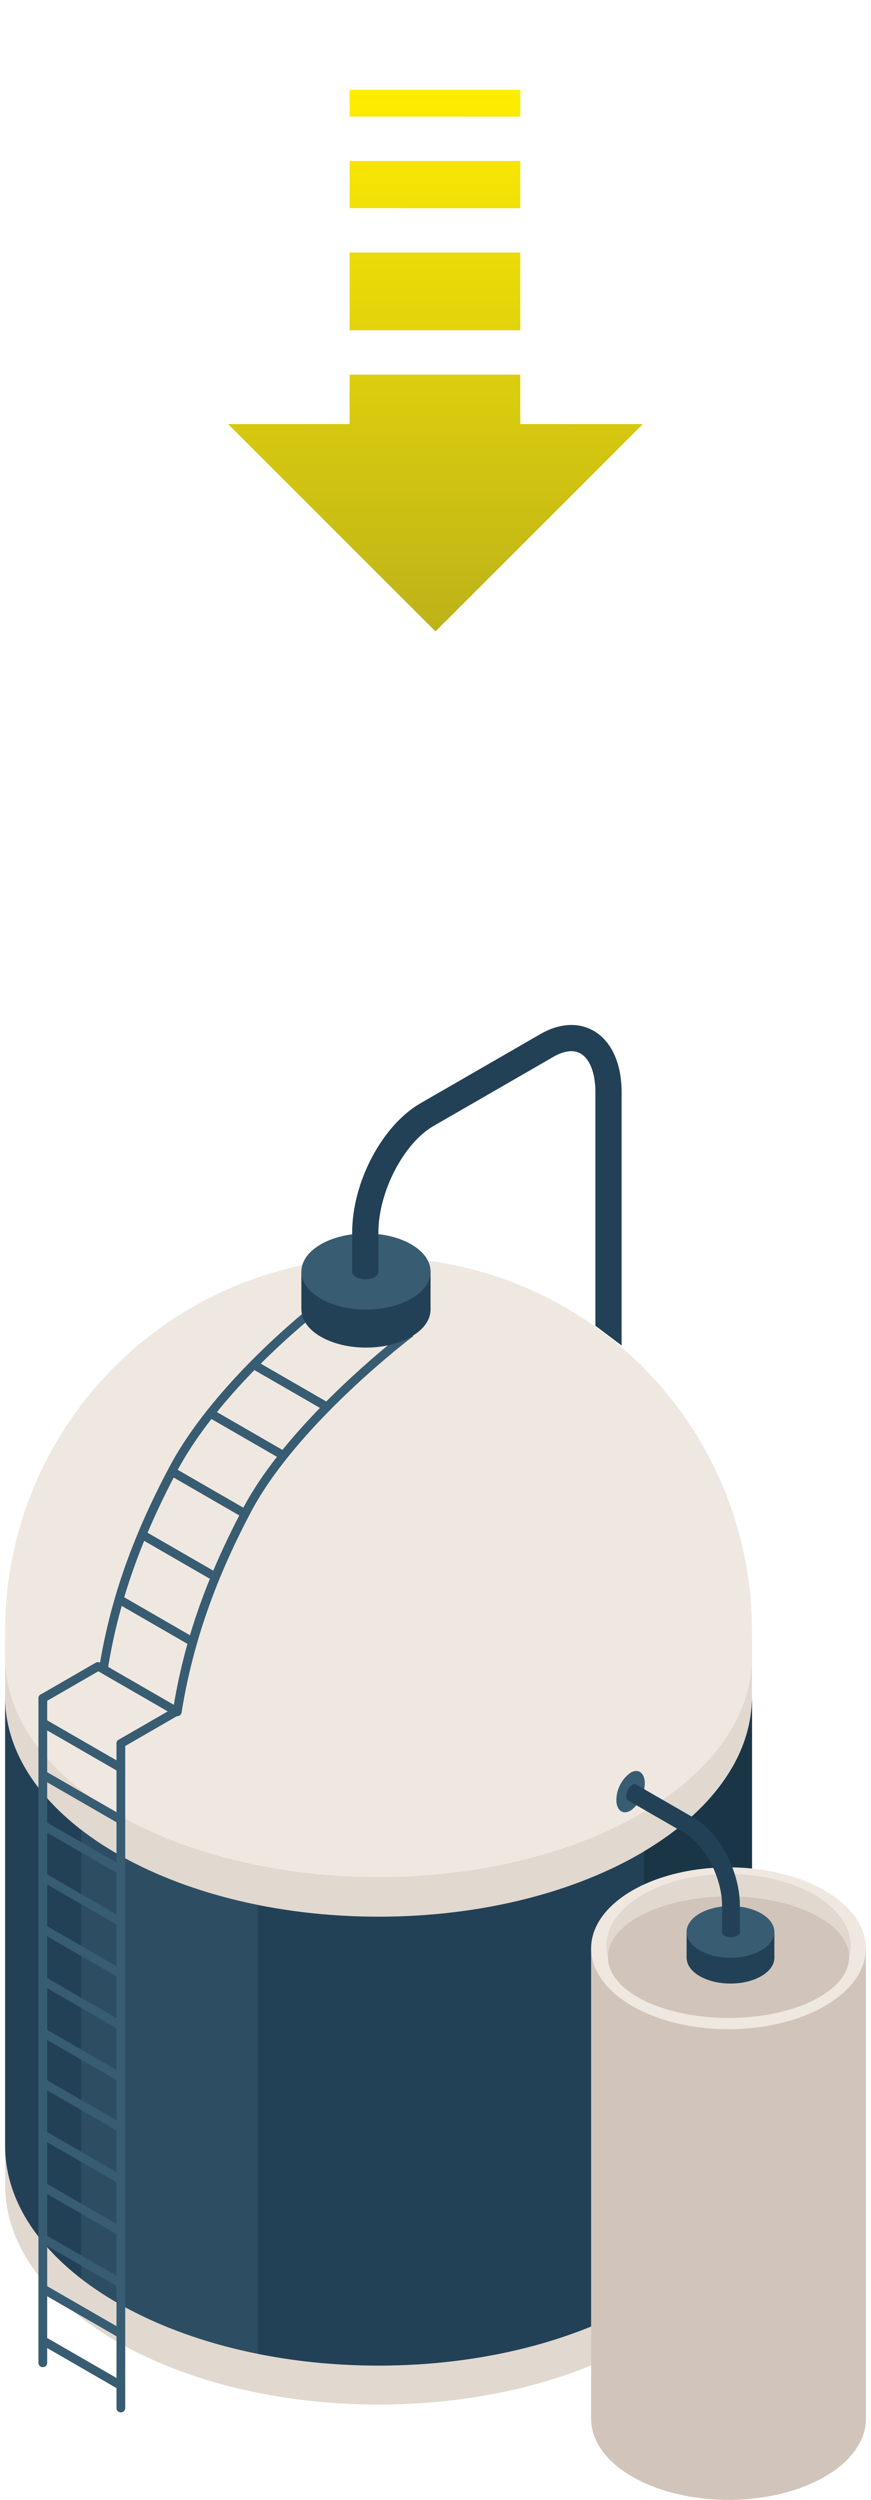 <svg xmlns="http://www.w3.org/2000/svg"
    xmlns:xlink="http://www.w3.org/1999/xlink" viewBox="0 0 209.069 600">
    <defs>
        <style>.cls-1{fill:#e1d8d0;}.cls-2{fill:#234156;}.cls-3{fill:#436d81;isolation:isolate;opacity:0.3;}.cls-4{fill:#1a3546;}.cls-5{fill:#efe8e1;}.cls-6{fill:#385c72;}.cls-7{fill:#d1c5bb;}.cls-8{fill:url(#Degradado_sin_nombre_91);}</style>
        <linearGradient id="Degradado_sin_nombre_91" x1="104.534" y1="151.546" x2="104.534" y2="21.546" gradientUnits="userSpaceOnUse">
            <stop offset="0" stop-color="#bdb219"/>
            <stop offset="0.997" stop-color="#ffed00"/>
        </linearGradient>
    </defs>
    <g id="Capa_1" data-name="Capa 1">
        <path class="cls-1" d="M1.223,393.314V524.33c0,29.156,40.132,52.792,89.637,52.792S180.5,553.486,180.5,524.33V393.314Z"/>
        <path class="cls-2" d="M90.86,460.026c-49.5,0-89.637-23.636-89.637-52.792V514.985c0,29.156,40.132,52.792,89.637,52.792S180.5,544.141,180.5,514.985V407.233C180.5,436.389,140.364,460.026,90.86,460.026Z"/>
        <path class="cls-3" d="M19.475,439.139V546.89c10.669,8.26,25.366,14.619,42.38,18.045V457.184C44.842,453.758,30.144,447.4,19.475,439.139Z"/>
        <path class="cls-4" d="M154.582,444.353V552.1c16.017-9.537,25.914-22.646,25.914-37.12V407.233C180.5,421.707,170.6,434.816,154.582,444.353Z"/>
        <ellipse class="cls-5" cx="90.86" cy="397.732" rx="89.636" ry="52.792"/>
        <path class="cls-5" d="M180.5,398.064v-6.639A89.636,89.636,0,0,0,90.86,301.789h0A89.636,89.636,0,0,0,1.224,391.425v6.639Z"/>
        <path class="cls-6" d="M97.964,319c-.28.21-28.127,21.268-39.576,42.9C49,379.651,44.1,394.628,41.629,409.791c.242.053.489.085.731.163.439.14.8.892,1.224,1.068,2.426-15.072,7.332-30.515,16.658-48.139,11.227-21.217,38.705-42,38.982-42.207Z"/>
        <path class="cls-6" d="M77.406,311.406c-.252.189-25.383,19.2-36.832,40.834-9.357,17.684-14.236,32.615-16.716,47.72l.036.014c.05.019.1.037.153.055.124.043.25.081.377.117.258.074.519.137.778.211.226.064.454.124.681.184,2.438-14.99,7.269-29.788,16.545-47.32,11.226-21.215,35.989-39.951,36.238-40.137Z"/>
        <path class="cls-6" d="M10.278,568.151a1.048,1.048,0,0,0,1.049-1.049V407.61a1.049,1.049,0,0,0-2.1,0V567.1A1.048,1.048,0,0,0,10.278,568.151Z"/>
        <path class="cls-6" d="M10.279,408.659a1.042,1.042,0,0,0,.523-.14l13.219-7.632a1.049,1.049,0,1,0-1.049-1.817L9.753,406.7a1.049,1.049,0,0,0,.526,1.957Z"/>
        <path class="cls-6" d="M29.011,579a1.048,1.048,0,0,0,1.049-1.049V418.457a1.049,1.049,0,0,0-2.1,0V577.949A1.049,1.049,0,0,0,29.011,579Z"/>
        <path class="cls-6" d="M29.012,419.506a1.042,1.042,0,0,0,.523-.14l13.219-7.632a1.049,1.049,0,1,0-1.049-1.817l-13.219,7.632a1.049,1.049,0,0,0,.526,1.957Z"/>
        <rect class="cls-6" x="18.496" y="556.152" width="2.098" height="21.883" transform="translate(-481.378 300.535) rotate(-60.007)"/>
        <rect class="cls-6" x="18.495" y="543.718" width="2.098" height="21.883" transform="translate(-470.61 294.317) rotate(-60.007)"/>
        <rect class="cls-6" x="18.489" y="531.624" width="2.098" height="21.883" transform="translate(-460.138 288.262) rotate(-60.007)"/>
        <rect class="cls-6" x="18.495" y="519.177" width="2.098" height="21.883" transform="translate(-449.355 282.043) rotate(-60.007)"/>
        <rect class="cls-6" x="18.494" y="506.735" width="2.098" height="21.883" transform="translate(-438.58 275.82) rotate(-60.007)"/>
        <rect class="cls-6" x="18.494" y="494.302" width="2.098" height="21.883" transform="translate(-427.812 269.603) rotate(-60.007)"/>
        <rect class="cls-6" x="18.489" y="482.205" width="2.098" height="21.883" transform="translate(-417.337 263.548) rotate(-60.007)"/>
        <rect class="cls-6" x="18.488" y="469.771" width="2.098" height="21.883" transform="translate(-406.569 257.329) rotate(-60.007)"/>
        <rect class="cls-6" x="18.493" y="457.327" width="2.098" height="21.883" transform="translate(-395.789 251.11) rotate(-60.007)"/>
        <rect class="cls-6" x="18.492" y="444.886" width="2.098" height="21.883" transform="translate(-385.014 244.887) rotate(-60.007)"/>
        <rect class="cls-6" x="18.492" y="432.452" width="2.098" height="21.883" transform="translate(-374.245 238.668) rotate(-60.007)"/>
        <rect class="cls-6" x="18.488" y="420.353" width="2.098" height="21.883" transform="translate(-363.768 232.615) rotate(-60.007)"/>
        <rect class="cls-6" x="18.491" y="407.911" width="2.098" height="21.883" transform="translate(-352.991 226.395) rotate(-60.007)"/>
        <path class="cls-2" d="M103.35,314.306c0,5.043-6.942,9.132-15.5,9.132s-15.5-4.089-15.5-9.132,6.942-9.132,15.5-9.132S103.35,309.263,103.35,314.306Z"/>
        <rect class="cls-2" x="72.34" y="305.175" width="31.009" height="9.132"/>
        <path class="cls-6" d="M103.35,305.175c0,5.043-6.942,9.132-15.5,9.132s-15.5-4.088-15.5-9.132,6.942-9.132,15.5-9.132S103.35,300.131,103.35,305.175Z"/>
        <path class="cls-2" d="M90.891,305.158c0,1.045-1.438,1.892-3.212,1.892s-3.212-.847-3.212-1.892,1.438-1.892,3.212-1.892S90.891,304.113,90.891,305.158Z"/>
        <path class="cls-2" d="M149.209,322.942l-6.293-4.744V262.122c0-4.51-1.324-7.967-3.544-9.248-2.143-1.238-4.741-.256-6.541.781l-28.774,16.6c-7.171,4.139-13.231,15.846-13.231,25.561v9.357H84.533V295.82c0-12.089,7.195-25.711,16.379-31.013l28.772-16.6c4.574-2.64,9.132-2.918,12.834-.78,4.252,2.455,6.691,7.812,6.691,14.7v60.819Z"/>
        <path class="cls-6" d="M42.548,411.912a1.042,1.042,0,0,1-.523-.14l-18.741-10.82a1.049,1.049,0,0,1,1.049-1.817l18.741,10.82a1.049,1.049,0,0,1-.526,1.957Z"/>
        <path class="cls-6" d="M45.8,394.426q.3-.743.614-1.477L29.535,383.2a1.049,1.049,0,0,0-1.049,1.817l17.125,9.887C45.676,394.747,45.738,394.586,45.8,394.426Z"/>
        <path class="cls-6" d="M51.893,379.211q.3-.743.614-1.477l-16.882-9.746a1.049,1.049,0,0,0-1.049,1.817L51.7,379.692C51.766,379.531,51.828,379.371,51.893,379.211Z"/>
        <path class="cls-6" d="M58.106,363.517q.3-.743.614-1.477l-16.882-9.746a1.049,1.049,0,0,0-1.049,1.817L57.914,364C57.979,363.838,58.042,363.677,58.106,363.517Z"/>
        <path class="cls-6" d="M67.924,349.9q.3-.743.614-1.477l-16.882-9.746a1.049,1.049,0,0,0-1.049,1.817l17.125,9.887C67.8,350.216,67.859,350.055,67.924,349.9Z"/>
        <path class="cls-6" d="M78.052,338.05q.3-.743.614-1.477l-16.882-9.746a1.049,1.049,0,0,0-1.049,1.817l17.125,9.887C77.925,338.371,77.987,338.21,78.052,338.05Z"/>
        <ellipse class="cls-7" cx="174.868" cy="580.577" rx="32.978" ry="19.423"/>
        <rect class="cls-7" x="141.889" y="467.606" width="65.957" height="112.971"/>
        <ellipse class="cls-5" cx="174.868" cy="467.606" rx="32.978" ry="19.423"/>
        <ellipse class="cls-1" cx="174.868" cy="467.056" rx="29.334" ry="17.277"/>
        <ellipse class="cls-7" cx="174.868" cy="469.749" rx="28.942" ry="14.584"/>
        <path class="cls-2" d="M164.809,469.879c0,3.426,4.716,6.2,10.533,6.2s10.533-2.777,10.533-6.2-4.716-6.2-10.533-6.2S164.809,466.453,164.809,469.879Z"/>
        <rect class="cls-2" x="164.809" y="463.676" width="21.066" height="6.203"/>
        <path class="cls-6" d="M164.809,463.676c0,3.426,4.716,6.2,10.533,6.2s10.533-2.777,10.533-6.2-4.716-6.2-10.533-6.2S164.809,460.25,164.809,463.676Z"/>
        <ellipse class="cls-2" cx="175.455" cy="463.664" rx="2.182" ry="1.285"/>
        <path class="cls-6" d="M154.772,428.044a8.168,8.168,0,0,1-3.411,6.517c-1.884,1.088-3.411-.067-3.411-2.579a8.17,8.17,0,0,1,3.411-6.517C153.245,424.378,154.772,425.532,154.772,428.044Z"/>
        <path class="cls-2" d="M153.144,429.434a3.353,3.353,0,0,1-1.4,2.675c-.773.446-1.4-.027-1.4-1.059a3.353,3.353,0,0,1,1.4-2.675C152.517,427.929,153.144,428.4,153.144,429.434Z"/>
        <path class="cls-2" d="M166.466,436.252,152.65,428.28c-.445.545-.994,1.034-1.44,1.578-.469.572-.019,1.674-.487,2.246l13.607,7.852c4.871,2.812,8.988,10.764,8.988,17.365v6.356h4.275v-6.356C177.592,449.108,172.705,439.854,166.466,436.252Z"/>
    </g>
    <g id="arrow_event_critycal">
        <animateTransform attributeName="transform" attributeType="XML" type="translate" from="0 0" to="0 75" dur="1.5s" repeatCount="indefinite" />
        <path class="cls-8" d="M124.89,89.919V101.78l29.419.008-49.777,49.758L54.76,101.788l29.153-.008V89.919Zm0-10.65V60.614H83.913V79.269Zm0-29.3V38.638H83.913V49.967Zm0-21.978V21.546H83.913v6.443Z"/>
    </g>
</svg>